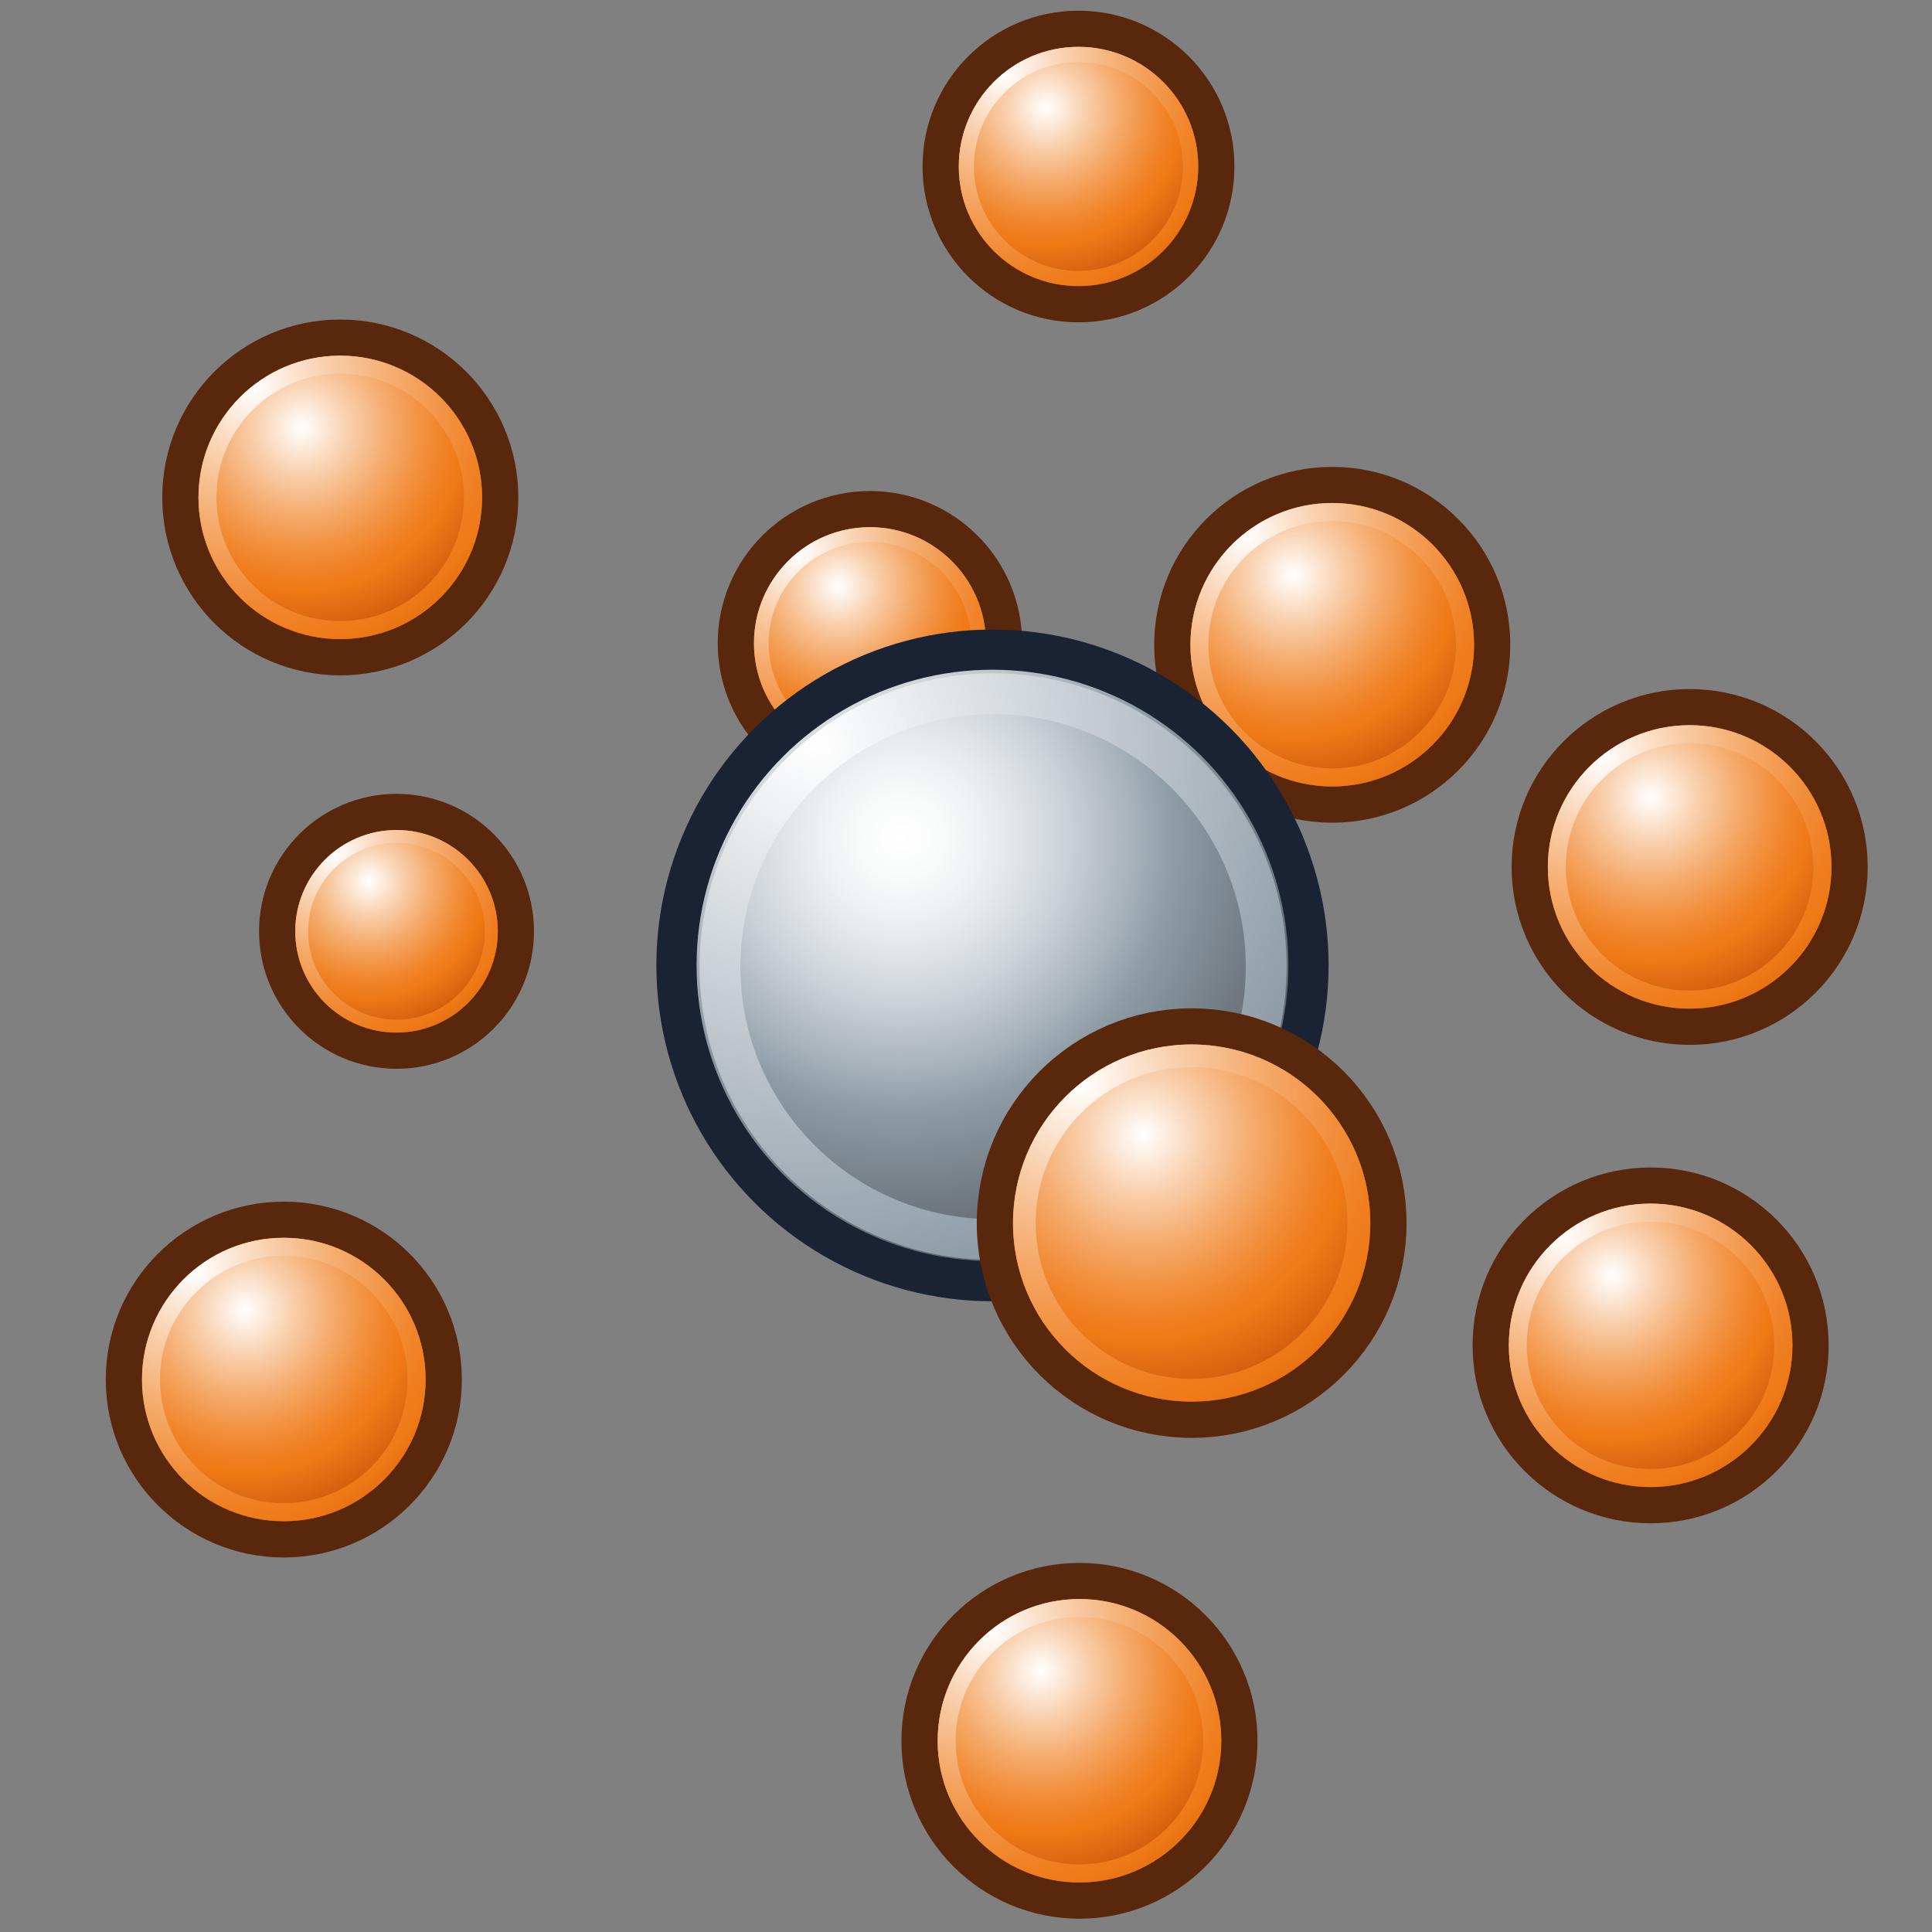 <?xml version="1.0" encoding="UTF-8" standalone="no"?>
<!-- Created with Inkscape (http://www.inkscape.org/) -->

<svg
   xmlns:i="http://ns.adobe.com/AdobeIllustrator/10.0/"
   xmlns:a="http://ns.adobe.com/AdobeSVGViewerExtensions/3.0/"
   xmlns:dc="http://purl.org/dc/elements/1.1/"
   xmlns:cc="http://creativecommons.org/ns#"
   xmlns:rdf="http://www.w3.org/1999/02/22-rdf-syntax-ns#"
   xmlns:svg="http://www.w3.org/2000/svg"
   xmlns="http://www.w3.org/2000/svg"
   xmlns:xlink="http://www.w3.org/1999/xlink"
   xmlns:sodipodi="http://sodipodi.sourceforge.net/DTD/sodipodi-0.dtd"
   xmlns:inkscape="http://www.inkscape.org/namespaces/inkscape"
   width="48px"
   height="48px"
   id="svg20966"
   sodipodi:version="0.32"
   inkscape:version="0.48.4 r9939"
   sodipodi:docname="pointgenerate.svg"
   version="1.1">
  <rect width="100%" height="100%" fill="#808080" stroke="none"/>
  <defs
     id="defs20968">
    <radialGradient
       id="radialGradient21914"
       cx="114.888"
       cy="165.633"
       r="36.407"
       fx="114.888"
       fy="165.633"
       gradientUnits="userSpaceOnUse">
      <stop
         offset="0"
         style="stop-color:#efeeec;stop-opacity:0.433;"
         id="stop21916" />
      <stop
         offset="1"
         style="stop-color:#8794A0"
         id="stop21918" />
      <a:midPointStop
         offset="0"
         style="stop-color:#EFEEEC" />
      <a:midPointStop
         offset="0.5"
         style="stop-color:#EFEEEC" />
      <a:midPointStop
         offset="1"
         style="stop-color:#8794A0" />
    </radialGradient>
    <radialGradient
       gradientUnits="userSpaceOnUse"
       gradientTransform="translate(29.871,-24.189)"
       fy="220.009"
       fx="87.105"
       r="5.976"
       cy="220.009"
       cx="87.105"
       id="XMLID_370_">
      <stop
         id="stop14378"
         style="stop-color:#FFFFFF"
         offset="0" />
      <stop
         id="stop14380"
         style="stop-color:#F9D0AE"
         offset="0.219" />
      <stop
         id="stop14382"
         style="stop-color:#F5AB6D"
         offset="0.415" />
      <stop
         id="stop14384"
         style="stop-color:#F2903E"
         offset="0.579" />
      <stop
         id="stop14386"
         style="stop-color:#F07F21"
         offset="0.704" />
      <stop
         id="stop14388"
         style="stop-color:#EF7916"
         offset="0.775" />
      <stop
         id="stop14390"
         style="stop-color:#CE5B0E"
         offset="1" />
      <a:midPointStop
         style="stop-color:#FFFFFF"
         offset="0" />
      <a:midPointStop
         style="stop-color:#FFFFFF"
         offset="0.416" />
      <a:midPointStop
         style="stop-color:#EF7916"
         offset="0.775" />
      <a:midPointStop
         style="stop-color:#EF7916"
         offset="0.5" />
      <a:midPointStop
         style="stop-color:#CE5B0E"
         offset="1" />
    </radialGradient>
    <radialGradient
       id="XMLID_369_"
       cx="56.94"
       cy="220.716"
       r="3.676"
       fx="56.94"
       fy="220.716"
       gradientTransform="matrix(-1,0,0,1,174.769,-24.189)"
       gradientUnits="userSpaceOnUse">
      <stop
         offset="0"
         style="stop-color:#FFFFFF"
         id="stop14359" />
      <stop
         offset="0.219"
         style="stop-color:#F9D0AE"
         id="stop14361" />
      <stop
         offset="0.415"
         style="stop-color:#F5AB6D"
         id="stop14363" />
      <stop
         offset="0.579"
         style="stop-color:#F2903E"
         id="stop14365" />
      <stop
         offset="0.704"
         style="stop-color:#F07F21"
         id="stop14367" />
      <stop
         offset="0.775"
         style="stop-color:#EF7916"
         id="stop14369" />
      <stop
         offset="1"
         style="stop-color:#CE5B0E"
         id="stop14371" />
      <a:midPointStop
         offset="0"
         style="stop-color:#FFFFFF" />
      <a:midPointStop
         offset="0.416"
         style="stop-color:#FFFFFF" />
      <a:midPointStop
         offset="0.775"
         style="stop-color:#EF7916" />
      <a:midPointStop
         offset="0.5"
         style="stop-color:#EF7916" />
      <a:midPointStop
         offset="1"
         style="stop-color:#CE5B0E" />
    </radialGradient>
    <radialGradient
       gradientUnits="userSpaceOnUse"
       gradientTransform="translate(29.871,-24.189)"
       fy="211.694"
       fx="108.365"
       r="5.976"
       cy="211.694"
       cx="108.365"
       id="XMLID_368_">
      <stop
         id="stop14338"
         style="stop-color:#FFFFFF"
         offset="0" />
      <stop
         id="stop14340"
         style="stop-color:#F9D0AE"
         offset="0.219" />
      <stop
         id="stop14342"
         style="stop-color:#F5AB6D"
         offset="0.415" />
      <stop
         id="stop14344"
         style="stop-color:#F2903E"
         offset="0.579" />
      <stop
         id="stop14346"
         style="stop-color:#F07F21"
         offset="0.704" />
      <stop
         id="stop14348"
         style="stop-color:#EF7916"
         offset="0.775" />
      <stop
         id="stop14350"
         style="stop-color:#CE5B0E"
         offset="1" />
      <a:midPointStop
         style="stop-color:#FFFFFF"
         offset="0" />
      <a:midPointStop
         style="stop-color:#FFFFFF"
         offset="0.416" />
      <a:midPointStop
         style="stop-color:#EF7916"
         offset="0.775" />
      <a:midPointStop
         style="stop-color:#EF7916"
         offset="0.5" />
      <a:midPointStop
         style="stop-color:#CE5B0E"
         offset="1" />
    </radialGradient>
    <radialGradient
       id="XMLID_367_"
       cx="35.68"
       cy="212.401"
       r="3.676"
       fx="35.68"
       fy="212.401"
       gradientTransform="matrix(-1,0,0,1,174.769,-24.189)"
       gradientUnits="userSpaceOnUse">
      <stop
         offset="0"
         style="stop-color:#FFFFFF"
         id="stop14319" />
      <stop
         offset="0.219"
         style="stop-color:#F9D0AE"
         id="stop14321" />
      <stop
         offset="0.415"
         style="stop-color:#F5AB6D"
         id="stop14323" />
      <stop
         offset="0.579"
         style="stop-color:#F2903E"
         id="stop14325" />
      <stop
         offset="0.704"
         style="stop-color:#F07F21"
         id="stop14327" />
      <stop
         offset="0.775"
         style="stop-color:#EF7916"
         id="stop14329" />
      <stop
         offset="1"
         style="stop-color:#CE5B0E"
         id="stop14331" />
      <a:midPointStop
         offset="0"
         style="stop-color:#FFFFFF" />
      <a:midPointStop
         offset="0.416"
         style="stop-color:#FFFFFF" />
      <a:midPointStop
         offset="0.775"
         style="stop-color:#EF7916" />
      <a:midPointStop
         offset="0.5"
         style="stop-color:#EF7916" />
      <a:midPointStop
         offset="1"
         style="stop-color:#CE5B0E" />
    </radialGradient>
    <radialGradient
       gradientUnits="userSpaceOnUse"
       gradientTransform="translate(29.871,-24.189)"
       fy="206.884"
       fx="76.195"
       r="5.977"
       cy="206.884"
       cx="76.195"
       id="XMLID_366_">
      <stop
         id="stop14298"
         style="stop-color:#FFFFFF"
         offset="0" />
      <stop
         id="stop14300"
         style="stop-color:#F9D0AE"
         offset="0.219" />
      <stop
         id="stop14302"
         style="stop-color:#F5AB6D"
         offset="0.415" />
      <stop
         id="stop14304"
         style="stop-color:#F2903E"
         offset="0.579" />
      <stop
         id="stop14306"
         style="stop-color:#F07F21"
         offset="0.704" />
      <stop
         id="stop14308"
         style="stop-color:#EF7916"
         offset="0.775" />
      <stop
         id="stop14310"
         style="stop-color:#CE5B0E"
         offset="1" />
      <a:midPointStop
         style="stop-color:#FFFFFF"
         offset="0" />
      <a:midPointStop
         style="stop-color:#FFFFFF"
         offset="0.416" />
      <a:midPointStop
         style="stop-color:#EF7916"
         offset="0.775" />
      <a:midPointStop
         style="stop-color:#EF7916"
         offset="0.5" />
      <a:midPointStop
         style="stop-color:#CE5B0E"
         offset="1" />
    </radialGradient>
    <radialGradient
       id="XMLID_365_"
       cx="67.85"
       cy="207.592"
       r="3.676"
       fx="67.85"
       fy="207.592"
       gradientTransform="matrix(-1,0,0,1,174.769,-24.189)"
       gradientUnits="userSpaceOnUse">
      <stop
         offset="0"
         style="stop-color:#FFFFFF"
         id="stop14279" />
      <stop
         offset="0.219"
         style="stop-color:#F9D0AE"
         id="stop14281" />
      <stop
         offset="0.415"
         style="stop-color:#F5AB6D"
         id="stop14283" />
      <stop
         offset="0.579"
         style="stop-color:#F2903E"
         id="stop14285" />
      <stop
         offset="0.704"
         style="stop-color:#F07F21"
         id="stop14287" />
      <stop
         offset="0.775"
         style="stop-color:#EF7916"
         id="stop14289" />
      <stop
         offset="1"
         style="stop-color:#CE5B0E"
         id="stop14291" />
      <a:midPointStop
         offset="0"
         style="stop-color:#FFFFFF" />
      <a:midPointStop
         offset="0.416"
         style="stop-color:#FFFFFF" />
      <a:midPointStop
         offset="0.775"
         style="stop-color:#EF7916" />
      <a:midPointStop
         offset="0.5"
         style="stop-color:#EF7916" />
      <a:midPointStop
         offset="1"
         style="stop-color:#CE5B0E" />
    </radialGradient>
    <radialGradient
       gradientUnits="userSpaceOnUse"
       gradientTransform="translate(29.871,-24.189)"
       fy="196.491"
       fx="86.291"
       r="5.977"
       cy="196.491"
       cx="86.291"
       id="XMLID_364_">
      <stop
         id="stop14258"
         style="stop-color:#FFFFFF"
         offset="0" />
      <stop
         id="stop14260"
         style="stop-color:#F9D0AE"
         offset="0.219" />
      <stop
         id="stop14262"
         style="stop-color:#F5AB6D"
         offset="0.415" />
      <stop
         id="stop14264"
         style="stop-color:#F2903E"
         offset="0.579" />
      <stop
         id="stop14266"
         style="stop-color:#F07F21"
         offset="0.704" />
      <stop
         id="stop14268"
         style="stop-color:#EF7916"
         offset="0.775" />
      <stop
         id="stop14270"
         style="stop-color:#CE5B0E"
         offset="1" />
      <a:midPointStop
         style="stop-color:#FFFFFF"
         offset="0" />
      <a:midPointStop
         style="stop-color:#FFFFFF"
         offset="0.416" />
      <a:midPointStop
         style="stop-color:#EF7916"
         offset="0.775" />
      <a:midPointStop
         style="stop-color:#EF7916"
         offset="0.5" />
      <a:midPointStop
         style="stop-color:#CE5B0E"
         offset="1" />
    </radialGradient>
    <radialGradient
       id="XMLID_363_"
       cx="57.752"
       cy="197.199"
       r="3.676"
       fx="57.752"
       fy="197.199"
       gradientTransform="matrix(-1,0,0,1,174.769,-24.189)"
       gradientUnits="userSpaceOnUse">
      <stop
         offset="0"
         style="stop-color:#FFFFFF"
         id="stop14239" />
      <stop
         offset="0.219"
         style="stop-color:#F9D0AE"
         id="stop14241" />
      <stop
         offset="0.415"
         style="stop-color:#F5AB6D"
         id="stop14243" />
      <stop
         offset="0.579"
         style="stop-color:#F2903E"
         id="stop14245" />
      <stop
         offset="0.704"
         style="stop-color:#F07F21"
         id="stop14247" />
      <stop
         offset="0.775"
         style="stop-color:#EF7916"
         id="stop14249" />
      <stop
         offset="1"
         style="stop-color:#CE5B0E"
         id="stop14251" />
      <a:midPointStop
         offset="0"
         style="stop-color:#FFFFFF" />
      <a:midPointStop
         offset="0.416"
         style="stop-color:#FFFFFF" />
      <a:midPointStop
         offset="0.775"
         style="stop-color:#EF7916" />
      <a:midPointStop
         offset="0.5"
         style="stop-color:#EF7916" />
      <a:midPointStop
         offset="1"
         style="stop-color:#CE5B0E" />
    </radialGradient>
    <radialGradient
       gradientUnits="userSpaceOnUse"
       gradientTransform="translate(29.871,-24.189)"
       fy="189.72"
       fx="110.441"
       r="5.976"
       cy="189.72"
       cx="110.441"
       id="XMLID_362_">
      <stop
         id="stop14218"
         style="stop-color:#FFFFFF"
         offset="0" />
      <stop
         id="stop14220"
         style="stop-color:#F9D0AE"
         offset="0.219" />
      <stop
         id="stop14222"
         style="stop-color:#F5AB6D"
         offset="0.415" />
      <stop
         id="stop14224"
         style="stop-color:#F2903E"
         offset="0.579" />
      <stop
         id="stop14226"
         style="stop-color:#F07F21"
         offset="0.704" />
      <stop
         id="stop14228"
         style="stop-color:#EF7916"
         offset="0.775" />
      <stop
         id="stop14230"
         style="stop-color:#CE5B0E"
         offset="1" />
      <a:midPointStop
         style="stop-color:#FFFFFF"
         offset="0" />
      <a:midPointStop
         style="stop-color:#FFFFFF"
         offset="0.416" />
      <a:midPointStop
         style="stop-color:#EF7916"
         offset="0.775" />
      <a:midPointStop
         style="stop-color:#EF7916"
         offset="0.5" />
      <a:midPointStop
         style="stop-color:#CE5B0E"
         offset="1" />
    </radialGradient>
    <radialGradient
       id="XMLID_361_"
       cx="33.604"
       cy="190.427"
       r="3.676"
       fx="33.604"
       fy="190.427"
       gradientTransform="matrix(-1,0,0,1,174.769,-24.189)"
       gradientUnits="userSpaceOnUse">
      <stop
         offset="0"
         style="stop-color:#FFFFFF"
         id="stop14199" />
      <stop
         offset="0.219"
         style="stop-color:#F9D0AE"
         id="stop14201" />
      <stop
         offset="0.415"
         style="stop-color:#F5AB6D"
         id="stop14203" />
      <stop
         offset="0.579"
         style="stop-color:#F2903E"
         id="stop14205" />
      <stop
         offset="0.704"
         style="stop-color:#F07F21"
         id="stop14207" />
      <stop
         offset="0.775"
         style="stop-color:#EF7916"
         id="stop14209" />
      <stop
         offset="1"
         style="stop-color:#CE5B0E"
         id="stop14211" />
      <a:midPointStop
         offset="0"
         style="stop-color:#FFFFFF" />
      <a:midPointStop
         offset="0.416"
         style="stop-color:#FFFFFF" />
      <a:midPointStop
         offset="0.775"
         style="stop-color:#EF7916" />
      <a:midPointStop
         offset="0.5"
         style="stop-color:#EF7916" />
      <a:midPointStop
         offset="1"
         style="stop-color:#CE5B0E" />
    </radialGradient>
    <radialGradient
       gradientUnits="userSpaceOnUse"
       gradientTransform="translate(29.871,-24.189)"
       fy="181.284"
       fx="95.831"
       r="5.976"
       cy="181.284"
       cx="95.831"
       id="XMLID_360_">
      <stop
         id="stop14178"
         style="stop-color:#FFFFFF"
         offset="0" />
      <stop
         id="stop14180"
         style="stop-color:#F9D0AE"
         offset="0.219" />
      <stop
         id="stop14182"
         style="stop-color:#F5AB6D"
         offset="0.415" />
      <stop
         id="stop14184"
         style="stop-color:#F2903E"
         offset="0.579" />
      <stop
         id="stop14186"
         style="stop-color:#F07F21"
         offset="0.704" />
      <stop
         id="stop14188"
         style="stop-color:#EF7916"
         offset="0.775" />
      <stop
         id="stop14190"
         style="stop-color:#CE5B0E"
         offset="1" />
      <a:midPointStop
         style="stop-color:#FFFFFF"
         offset="0" />
      <a:midPointStop
         style="stop-color:#FFFFFF"
         offset="0.416" />
      <a:midPointStop
         style="stop-color:#EF7916"
         offset="0.775" />
      <a:midPointStop
         style="stop-color:#EF7916"
         offset="0.5" />
      <a:midPointStop
         style="stop-color:#CE5B0E"
         offset="1" />
    </radialGradient>
    <radialGradient
       id="XMLID_359_"
       cx="48.213"
       cy="181.991"
       r="3.676"
       fx="48.213"
       fy="181.991"
       gradientTransform="matrix(-1,0,0,1,174.769,-24.189)"
       gradientUnits="userSpaceOnUse">
      <stop
         offset="0"
         style="stop-color:#FFFFFF"
         id="stop14159" />
      <stop
         offset="0.219"
         style="stop-color:#F9D0AE"
         id="stop14161" />
      <stop
         offset="0.415"
         style="stop-color:#F5AB6D"
         id="stop14163" />
      <stop
         offset="0.579"
         style="stop-color:#F2903E"
         id="stop14165" />
      <stop
         offset="0.704"
         style="stop-color:#F07F21"
         id="stop14167" />
      <stop
         offset="0.775"
         style="stop-color:#EF7916"
         id="stop14169" />
      <stop
         offset="1"
         style="stop-color:#CE5B0E"
         id="stop14171" />
      <a:midPointStop
         offset="0"
         style="stop-color:#FFFFFF" />
      <a:midPointStop
         offset="0.416"
         style="stop-color:#FFFFFF" />
      <a:midPointStop
         offset="0.775"
         style="stop-color:#EF7916" />
      <a:midPointStop
         offset="0.5"
         style="stop-color:#EF7916" />
      <a:midPointStop
         offset="1"
         style="stop-color:#CE5B0E" />
    </radialGradient>
    <radialGradient
       gradientUnits="userSpaceOnUse"
       gradientTransform="translate(29.871,-24.189)"
       fy="185.927"
       fx="74.396"
       r="5.977"
       cy="185.927"
       cx="74.396"
       id="XMLID_358_">
      <stop
         id="stop14138"
         style="stop-color:#FFFFFF"
         offset="0" />
      <stop
         id="stop14140"
         style="stop-color:#F9D0AE"
         offset="0.219" />
      <stop
         id="stop14142"
         style="stop-color:#F5AB6D"
         offset="0.415" />
      <stop
         id="stop14144"
         style="stop-color:#F2903E"
         offset="0.579" />
      <stop
         id="stop14146"
         style="stop-color:#F07F21"
         offset="0.704" />
      <stop
         id="stop14148"
         style="stop-color:#EF7916"
         offset="0.775" />
      <stop
         id="stop14150"
         style="stop-color:#CE5B0E"
         offset="1" />
      <a:midPointStop
         style="stop-color:#FFFFFF"
         offset="0" />
      <a:midPointStop
         style="stop-color:#FFFFFF"
         offset="0.416" />
      <a:midPointStop
         style="stop-color:#EF7916"
         offset="0.775" />
      <a:midPointStop
         style="stop-color:#EF7916"
         offset="0.5" />
      <a:midPointStop
         style="stop-color:#CE5B0E"
         offset="1" />
    </radialGradient>
    <radialGradient
       id="XMLID_357_"
       cx="69.649"
       cy="186.635"
       r="3.676"
       fx="69.649"
       fy="186.635"
       gradientTransform="matrix(-1,0,0,1,174.769,-24.189)"
       gradientUnits="userSpaceOnUse">
      <stop
         offset="0"
         style="stop-color:#FFFFFF"
         id="stop14119" />
      <stop
         offset="0.219"
         style="stop-color:#F9D0AE"
         id="stop14121" />
      <stop
         offset="0.415"
         style="stop-color:#F5AB6D"
         id="stop14123" />
      <stop
         offset="0.579"
         style="stop-color:#F2903E"
         id="stop14125" />
      <stop
         offset="0.704"
         style="stop-color:#F07F21"
         id="stop14127" />
      <stop
         offset="0.775"
         style="stop-color:#EF7916"
         id="stop14129" />
      <stop
         offset="1"
         style="stop-color:#CE5B0E"
         id="stop14131" />
      <a:midPointStop
         offset="0"
         style="stop-color:#FFFFFF" />
      <a:midPointStop
         offset="0.416"
         style="stop-color:#FFFFFF" />
      <a:midPointStop
         offset="0.775"
         style="stop-color:#EF7916" />
      <a:midPointStop
         offset="0.5"
         style="stop-color:#EF7916" />
      <a:midPointStop
         offset="1"
         style="stop-color:#CE5B0E" />
    </radialGradient>
    <radialGradient
       gradientUnits="userSpaceOnUse"
       fy="171.99"
       fx="114.328"
       r="55.614"
       cy="171.99"
       cx="114.328"
       id="XMLID_353_">
      <stop
         id="stop14077"
         style="stop-color:#FFFFFF"
         offset="0.006" />
      <stop
         id="stop14079"
         style="stop-color:#EFEEEC"
         offset="1" />
      <a:midPointStop
         style="stop-color:#FFFFFF"
         offset="0.006" />
      <a:midPointStop
         style="stop-color:#FFFFFF"
         offset="0.5" />
      <a:midPointStop
         style="stop-color:#EFEEEC"
         offset="1" />
    </radialGradient>
    <radialGradient
       gradientUnits="userSpaceOnUse"
       fy="201.173"
       fx="118.36"
       r="25.109"
       cy="201.173"
       cx="118.36"
       id="XMLID_352_">
      <stop
         id="stop14068"
         style="stop-color:#BABDB6"
         offset="0" />
      <stop
         id="stop14070"
         style="stop-color:#545652"
         offset="0.826" />
      <stop
         id="stop14072"
         style="stop-color:#2D3335"
         offset="1" />
      <a:midPointStop
         style="stop-color:#BABDB6"
         offset="0" />
      <a:midPointStop
         style="stop-color:#BABDB6"
         offset="0.5" />
      <a:midPointStop
         style="stop-color:#545652"
         offset="0.826" />
      <a:midPointStop
         style="stop-color:#545652"
         offset="0.5" />
      <a:midPointStop
         style="stop-color:#2D3335"
         offset="1" />
    </radialGradient>
    <radialGradient
       gradientUnits="userSpaceOnUse"
       fy="171.986"
       fx="114.324"
       r="55.631"
       cy="171.986"
       cx="114.324"
       id="XMLID_349_">
      <stop
         id="stop14041"
         style="stop-color:#FFFFFF"
         offset="0" />
      <stop
         id="stop14043"
         style="stop-color:#EFEEEC"
         offset="1" />
      <a:midPointStop
         style="stop-color:#FFFFFF"
         offset="0" />
      <a:midPointStop
         style="stop-color:#FFFFFF"
         offset="0.5" />
      <a:midPointStop
         style="stop-color:#EFEEEC"
         offset="1" />
    </radialGradient>
    <radialGradient
       gradientUnits="userSpaceOnUse"
       fy="165.035"
       fx="105.153"
       r="24.157"
       cy="165.035"
       cx="105.153"
       id="XMLID_348_">
      <stop
         id="stop14034"
         style="stop-color:#FFFFFF"
         offset="0" />
      <stop
         id="stop14036"
         style="stop-color:#545652"
         offset="1" />
      <a:midPointStop
         style="stop-color:#FFFFFF"
         offset="0" />
      <a:midPointStop
         style="stop-color:#FFFFFF"
         offset="0.5" />
      <a:midPointStop
         style="stop-color:#545652"
         offset="1" />
    </radialGradient>
    <radialGradient
       id="XMLID_347_"
       cx="137.673"
       cy="202.162"
       r="44.368"
       fx="137.673"
       fy="202.162"
       gradientUnits="userSpaceOnUse">
      <stop
         offset="0"
         style="stop-color:#BAD1D7"
         id="stop14023" />
      <stop
         offset="0.826"
         style="stop-color:#6D7580"
         id="stop14025" />
      <stop
         offset="1"
         style="stop-color:#41454C"
         id="stop14027" />
      <a:midPointStop
         offset="0"
         style="stop-color:#BAD1D7" />
      <a:midPointStop
         offset="0.5"
         style="stop-color:#BAD1D7" />
      <a:midPointStop
         offset="0.826"
         style="stop-color:#6D7580" />
      <a:midPointStop
         offset="0.5"
         style="stop-color:#6D7580" />
      <a:midPointStop
         offset="1"
         style="stop-color:#41454C" />
    </radialGradient>
    <radialGradient
       id="XMLID_346_"
       cx="103.865"
       cy="160.998"
       r="62.509"
       fx="103.865"
       fy="160.998"
       gradientUnits="userSpaceOnUse">
      <stop
         offset="0"
         style="stop-color:#FFFFFF"
         id="stop14016" />
      <stop
         offset="1"
         style="stop-color:#8794A0"
         id="stop14018" />
      <a:midPointStop
         offset="0"
         style="stop-color:#FFFFFF" />
      <a:midPointStop
         offset="0.5"
         style="stop-color:#FFFFFF" />
      <a:midPointStop
         offset="1"
         style="stop-color:#8794A0" />
    </radialGradient>
    <radialGradient
       id="XMLID_345_"
       cx="110.686"
       cy="201.857"
       r="48.528"
       fx="110.686"
       fy="201.857"
       gradientUnits="userSpaceOnUse">
      <stop
         offset="0"
         style="stop-color:#BAD1D7"
         id="stop14009" />
      <stop
         offset="1"
         style="stop-color:#8794A0"
         id="stop14011" />
      <a:midPointStop
         offset="0"
         style="stop-color:#BAD1D7" />
      <a:midPointStop
         offset="0.5"
         style="stop-color:#BAD1D7" />
      <a:midPointStop
         offset="1"
         style="stop-color:#8794A0" />
    </radialGradient>
    <radialGradient
       gradientUnits="userSpaceOnUse"
       gradientTransform="translate(29.871,-24.189)"
       fy="202.196"
       fx="95.96"
       r="5.977"
       cy="202.196"
       cx="95.96"
       id="XMLID_344_">
      <stop
         id="stop13990"
         style="stop-color:#FFFFFF"
         offset="0" />
      <stop
         id="stop13992"
         style="stop-color:#F9D0AE"
         offset="0.219" />
      <stop
         id="stop13994"
         style="stop-color:#F5AB6D"
         offset="0.415" />
      <stop
         id="stop13996"
         style="stop-color:#F2903E"
         offset="0.579" />
      <stop
         id="stop13998"
         style="stop-color:#F07F21"
         offset="0.704" />
      <stop
         id="stop14000"
         style="stop-color:#EF7916"
         offset="0.775" />
      <stop
         id="stop14002"
         style="stop-color:#CE5B0E"
         offset="1" />
      <a:midPointStop
         style="stop-color:#FFFFFF"
         offset="0" />
      <a:midPointStop
         style="stop-color:#FFFFFF"
         offset="0.416" />
      <a:midPointStop
         style="stop-color:#EF7916"
         offset="0.775" />
      <a:midPointStop
         style="stop-color:#EF7916"
         offset="0.5" />
      <a:midPointStop
         style="stop-color:#CE5B0E"
         offset="1" />
    </radialGradient>
    <radialGradient
       id="XMLID_343_"
       cx="48.084"
       cy="202.904"
       r="3.676"
       fx="48.084"
       fy="202.904"
       gradientTransform="matrix(-1,0,0,1,174.769,-24.189)"
       gradientUnits="userSpaceOnUse">
      <stop
         offset="0"
         style="stop-color:#FFFFFF"
         id="stop13971" />
      <stop
         offset="0.219"
         style="stop-color:#F9D0AE"
         id="stop13973" />
      <stop
         offset="0.415"
         style="stop-color:#F5AB6D"
         id="stop13975" />
      <stop
         offset="0.579"
         style="stop-color:#F2903E"
         id="stop13977" />
      <stop
         offset="0.704"
         style="stop-color:#F07F21"
         id="stop13979" />
      <stop
         offset="0.775"
         style="stop-color:#EF7916"
         id="stop13981" />
      <stop
         offset="1"
         style="stop-color:#CE5B0E"
         id="stop13983" />
      <a:midPointStop
         offset="0"
         style="stop-color:#FFFFFF" />
      <a:midPointStop
         offset="0.416"
         style="stop-color:#FFFFFF" />
      <a:midPointStop
         offset="0.775"
         style="stop-color:#EF7916" />
      <a:midPointStop
         offset="0.5"
         style="stop-color:#EF7916" />
      <a:midPointStop
         offset="1"
         style="stop-color:#CE5B0E" />
    </radialGradient>
    <radialGradient
       inkscape:collect="always"
       xlink:href="#XMLID_345_"
       id="radialGradient21668"
       gradientUnits="userSpaceOnUse"
       cx="110.686"
       cy="201.857"
       fx="110.686"
       fy="201.857"
       r="48.528" />
    <radialGradient
       inkscape:collect="always"
       xlink:href="#XMLID_346_"
       id="radialGradient21670"
       gradientUnits="userSpaceOnUse"
       cx="103.865"
       cy="160.998"
       fx="103.865"
       fy="160.998"
       r="62.509" />
    <radialGradient
       inkscape:collect="always"
       xlink:href="#XMLID_347_"
       id="radialGradient21672"
       gradientUnits="userSpaceOnUse"
       cx="137.673"
       cy="202.162"
       fx="137.673"
       fy="202.162"
       r="44.368" />
    <radialGradient
       inkscape:collect="always"
       xlink:href="#XMLID_348_"
       id="radialGradient21674"
       gradientUnits="userSpaceOnUse"
       cx="105.153"
       cy="165.035"
       fx="105.153"
       fy="165.035"
       r="24.157" />
    <radialGradient
       inkscape:collect="always"
       xlink:href="#XMLID_349_"
       id="radialGradient21676"
       gradientUnits="userSpaceOnUse"
       cx="114.324"
       cy="171.986"
       fx="114.324"
       fy="171.986"
       r="55.631" />
    <radialGradient
       inkscape:collect="always"
       xlink:href="#XMLID_352_"
       id="radialGradient21682"
       gradientUnits="userSpaceOnUse"
       cx="118.36"
       cy="201.173"
       fx="118.36"
       fy="201.173"
       r="25.109" />
    <radialGradient
       inkscape:collect="always"
       xlink:href="#XMLID_353_"
       id="radialGradient21684"
       gradientUnits="userSpaceOnUse"
       cx="114.328"
       cy="171.99"
       fx="114.328"
       fy="171.99"
       r="55.614" />
    <radialGradient
       inkscape:collect="always"
       xlink:href="#radialGradient21914"
       id="radialGradient21898"
       cx="28.52"
       cy="25.868"
       fx="28.52"
       fy="25.868"
       r="17.591"
       gradientTransform="matrix(1,2.0486e-2,-2.526506e-2,1.233,0.66,-6.972)"
       gradientUnits="userSpaceOnUse" />
    <radialGradient
       inkscape:collect="always"
       xlink:href="#XMLID_345_"
       id="radialGradient22228"
       gradientUnits="userSpaceOnUse"
       cx="110.686"
       cy="201.857"
       fx="110.686"
       fy="201.857"
       r="48.528" />
    <radialGradient
       inkscape:collect="always"
       xlink:href="#XMLID_346_"
       id="radialGradient22230"
       gradientUnits="userSpaceOnUse"
       cx="103.865"
       cy="160.998"
       fx="103.865"
       fy="160.998"
       r="62.509" />
    <radialGradient
       inkscape:collect="always"
       xlink:href="#XMLID_347_"
       id="radialGradient22232"
       gradientUnits="userSpaceOnUse"
       cx="137.673"
       cy="202.162"
       fx="137.673"
       fy="202.162"
       r="44.368" />
    <radialGradient
       inkscape:collect="always"
       xlink:href="#XMLID_348_"
       id="radialGradient22234"
       gradientUnits="userSpaceOnUse"
       cx="105.153"
       cy="165.035"
       fx="105.153"
       fy="165.035"
       r="24.157" />
    <radialGradient
       inkscape:collect="always"
       xlink:href="#XMLID_349_"
       id="radialGradient22236"
       gradientUnits="userSpaceOnUse"
       cx="114.324"
       cy="171.986"
       fx="114.324"
       fy="171.986"
       r="55.631" />
    <radialGradient
       inkscape:collect="always"
       xlink:href="#XMLID_352_"
       id="radialGradient22238"
       gradientUnits="userSpaceOnUse"
       cx="118.36"
       cy="201.173"
       fx="118.36"
       fy="201.173"
       r="25.109" />
    <radialGradient
       inkscape:collect="always"
       xlink:href="#XMLID_353_"
       id="radialGradient22240"
       gradientUnits="userSpaceOnUse"
       cx="114.328"
       cy="171.99"
       fx="114.328"
       fy="171.99"
       r="55.614" />
    <radialGradient
       inkscape:collect="always"
       xlink:href="#XMLID_530_"
       id="radialGradient3651"
       gradientUnits="userSpaceOnUse"
       gradientTransform="matrix(-1,0,0,1,55.359,0)"
       cx="33.161"
       cy="46.365"
       fx="33.161"
       fy="46.365"
       r="28.435" />
    <radialGradient
       id="XMLID_530_"
       cx="33.161"
       cy="46.365"
       r="28.435"
       fx="33.161"
       fy="46.365"
       gradientTransform="matrix(-1,0,0,1,55.359,0)"
       gradientUnits="userSpaceOnUse">
      <stop
         offset="0"
         style="stop-color:#FFFFFF"
         id="stop7730" />
      <stop
         offset="0.09"
         style="stop-color:#F9FAFA"
         id="stop7732" />
      <stop
         offset="0.211"
         style="stop-color:#E8EBED"
         id="stop7734" />
      <stop
         offset="0.35"
         style="stop-color:#CCD2D7"
         id="stop7736" />
      <stop
         offset="0.5"
         style="stop-color:#A5B0B8"
         id="stop7738" />
      <stop
         offset="0.579"
         style="stop-color:#8E9CA6"
         id="stop7740" />
      <stop
         offset="1"
         style="stop-color:#505359"
         id="stop7742" />
      <a:midPointStop
         offset="0"
         style="stop-color:#FFFFFF" />
      <a:midPointStop
         offset="0.645"
         style="stop-color:#FFFFFF" />
      <a:midPointStop
         offset="0.579"
         style="stop-color:#8E9CA6" />
      <a:midPointStop
         offset="0.5"
         style="stop-color:#8E9CA6" />
      <a:midPointStop
         offset="1"
         style="stop-color:#505359" />
    </radialGradient>
    <radialGradient
       inkscape:collect="always"
       xlink:href="#XMLID_531_"
       id="radialGradient3653"
       gradientUnits="userSpaceOnUse"
       gradientTransform="matrix(-0.288,0,0,0.288,48.641,12.808)"
       cx="38.921"
       cy="39.927"
       fx="38.921"
       fy="39.927"
       r="34.589" />
    <radialGradient
       id="XMLID_531_"
       cx="38.921"
       cy="39.927"
       r="34.589"
       fx="38.921"
       fy="39.927"
       gradientTransform="matrix(-1,0,0,1,55.359,0)"
       gradientUnits="userSpaceOnUse">
      <stop
         offset="0"
         style="stop-color:#FFFFFF"
         id="stop7749" />
      <stop
         offset="1"
         style="stop-color:#8D9BA6"
         id="stop7751" />
      <a:midPointStop
         offset="0"
         style="stop-color:#FFFFFF" />
      <a:midPointStop
         offset="0.5"
         style="stop-color:#FFFFFF" />
      <a:midPointStop
         offset="1"
         style="stop-color:#8D9BA6" />
    </radialGradient>
    <radialGradient
       inkscape:collect="always"
       xlink:href="#linearGradient18241"
       id="radialGradient3551"
       gradientUnits="userSpaceOnUse"
       gradientTransform="matrix(1,0,0,0.263,0,29.898)"
       cx="24.205"
       cy="40.568"
       fx="24.205"
       fy="40.568"
       r="18.837" />
    <linearGradient
       inkscape:collect="always"
       id="linearGradient18241">
      <stop
         style="stop-color:#000000;stop-opacity:1;"
         offset="0"
         id="stop18243" />
      <stop
         style="stop-color:#000000;stop-opacity:0;"
         offset="1"
         id="stop18245" />
    </linearGradient>
    <radialGradient
       inkscape:collect="always"
       xlink:href="#XMLID_357_"
       id="radialGradient18399"
       gradientUnits="userSpaceOnUse"
       gradientTransform="matrix(-1,0,0,1,174.769,-24.189)"
       cx="69.649"
       cy="186.635"
       fx="69.649"
       fy="186.635"
       r="3.676" />
    <radialGradient
       inkscape:collect="always"
       xlink:href="#XMLID_358_"
       id="radialGradient18401"
       gradientUnits="userSpaceOnUse"
       gradientTransform="translate(29.871,-24.189)"
       cx="74.396"
       cy="185.927"
       fx="74.396"
       fy="185.927"
       r="5.977" />
    <radialGradient
       inkscape:collect="always"
       xlink:href="#XMLID_357_"
       id="radialGradient18429"
       gradientUnits="userSpaceOnUse"
       gradientTransform="matrix(-1,0,0,1,174.769,-24.189)"
       cx="69.649"
       cy="186.635"
       fx="69.649"
       fy="186.635"
       r="3.676" />
    <radialGradient
       inkscape:collect="always"
       xlink:href="#XMLID_358_"
       id="radialGradient18431"
       gradientUnits="userSpaceOnUse"
       gradientTransform="translate(29.871,-24.189)"
       cx="74.396"
       cy="185.927"
       fx="74.396"
       fy="185.927"
       r="5.977" />
    <radialGradient
       inkscape:collect="always"
       xlink:href="#XMLID_357_"
       id="radialGradient18433"
       gradientUnits="userSpaceOnUse"
       gradientTransform="matrix(-1,0,0,1,174.769,-24.189)"
       cx="69.649"
       cy="186.635"
       fx="69.649"
       fy="186.635"
       r="3.676" />
    <radialGradient
       inkscape:collect="always"
       xlink:href="#XMLID_358_"
       id="radialGradient18435"
       gradientUnits="userSpaceOnUse"
       gradientTransform="translate(29.871,-24.189)"
       cx="74.396"
       cy="185.927"
       fx="74.396"
       fy="185.927"
       r="5.977" />
    <radialGradient
       inkscape:collect="always"
       xlink:href="#XMLID_357_"
       id="radialGradient3512"
       gradientUnits="userSpaceOnUse"
       gradientTransform="matrix(-1,0,0,1,174.769,-24.189)"
       cx="69.649"
       cy="186.635"
       fx="69.649"
       fy="186.635"
       r="3.676" />
    <radialGradient
       inkscape:collect="always"
       xlink:href="#XMLID_358_"
       id="radialGradient3514"
       gradientUnits="userSpaceOnUse"
       gradientTransform="translate(29.871,-24.189)"
       cx="74.396"
       cy="185.927"
       fx="74.396"
       fy="185.927"
       r="5.977" />
    <radialGradient
       inkscape:collect="always"
       xlink:href="#XMLID_357_"
       id="radialGradient3542"
       gradientUnits="userSpaceOnUse"
       gradientTransform="matrix(-1,0,0,1,174.769,-24.189)"
       cx="69.649"
       cy="186.635"
       fx="69.649"
       fy="186.635"
       r="3.676" />
    <radialGradient
       inkscape:collect="always"
       xlink:href="#XMLID_358_"
       id="radialGradient3544"
       gradientUnits="userSpaceOnUse"
       gradientTransform="translate(29.871,-24.189)"
       cx="74.396"
       cy="185.927"
       fx="74.396"
       fy="185.927"
       r="5.977" />
    <radialGradient
       inkscape:collect="always"
       xlink:href="#XMLID_357_"
       id="radialGradient3572"
       gradientUnits="userSpaceOnUse"
       gradientTransform="matrix(-1,0,0,1,174.769,-24.189)"
       cx="69.649"
       cy="186.635"
       fx="69.649"
       fy="186.635"
       r="3.676" />
    <radialGradient
       inkscape:collect="always"
       xlink:href="#XMLID_358_"
       id="radialGradient3574"
       gradientUnits="userSpaceOnUse"
       gradientTransform="translate(29.871,-24.189)"
       cx="74.396"
       cy="185.927"
       fx="74.396"
       fy="185.927"
       r="5.977" />
    <radialGradient
       inkscape:collect="always"
       xlink:href="#XMLID_357_"
       id="radialGradient3602"
       gradientUnits="userSpaceOnUse"
       gradientTransform="matrix(-1,0,0,1,174.769,-24.189)"
       cx="69.649"
       cy="186.635"
       fx="69.649"
       fy="186.635"
       r="3.676" />
    <radialGradient
       inkscape:collect="always"
       xlink:href="#XMLID_358_"
       id="radialGradient3604"
       gradientUnits="userSpaceOnUse"
       gradientTransform="translate(29.871,-24.189)"
       cx="74.396"
       cy="185.927"
       fx="74.396"
       fy="185.927"
       r="5.977" />
    <radialGradient
       inkscape:collect="always"
       xlink:href="#XMLID_357_"
       id="radialGradient3632"
       gradientUnits="userSpaceOnUse"
       gradientTransform="matrix(-1,0,0,1,174.769,-24.189)"
       cx="69.649"
       cy="186.635"
       fx="69.649"
       fy="186.635"
       r="3.676" />
    <radialGradient
       inkscape:collect="always"
       xlink:href="#XMLID_358_"
       id="radialGradient3634"
       gradientUnits="userSpaceOnUse"
       gradientTransform="translate(29.871,-24.189)"
       cx="74.396"
       cy="185.927"
       fx="74.396"
       fy="185.927"
       r="5.977" />
    <radialGradient
       inkscape:collect="always"
       xlink:href="#XMLID_357_"
       id="radialGradient3662"
       gradientUnits="userSpaceOnUse"
       gradientTransform="matrix(-1,0,0,1,174.769,-24.189)"
       cx="69.649"
       cy="186.635"
       fx="69.649"
       fy="186.635"
       r="3.676" />
    <radialGradient
       inkscape:collect="always"
       xlink:href="#XMLID_358_"
       id="radialGradient3664"
       gradientUnits="userSpaceOnUse"
       gradientTransform="translate(29.871,-24.189)"
       cx="74.396"
       cy="185.927"
       fx="74.396"
       fy="185.927"
       r="5.977" />
    <radialGradient
       inkscape:collect="always"
       xlink:href="#XMLID_357_"
       id="radialGradient3692"
       gradientUnits="userSpaceOnUse"
       gradientTransform="matrix(-1,0,0,1,174.769,-24.189)"
       cx="69.649"
       cy="186.635"
       fx="69.649"
       fy="186.635"
       r="3.676" />
    <radialGradient
       inkscape:collect="always"
       xlink:href="#XMLID_358_"
       id="radialGradient3694"
       gradientUnits="userSpaceOnUse"
       gradientTransform="translate(29.871,-24.189)"
       cx="74.396"
       cy="185.927"
       fx="74.396"
       fy="185.927"
       r="5.977" />
  </defs>
  <sodipodi:namedview
     id="base"
     pagecolor="#ffffff"
     bordercolor="#666666"
     borderopacity="1.0"
     inkscape:pageopacity="0.0"
     inkscape:pageshadow="2"
     inkscape:zoom="10.5"
     inkscape:cx="-6.2857142"
     inkscape:cy="23.190476"
     inkscape:current-layer="layer1"
     showgrid="true"
     inkscape:grid-bbox="true"
     inkscape:document-units="px"
     inkscape:window-width="2560"
     inkscape:window-height="1496"
     inkscape:window-x="-8"
     inkscape:window-y="-8"
     inkscape:window-maximized="1" />
  <g
     id="layer1"
     inkscape:label="Layer 1"
     inkscape:groupmode="layer">
    <g
       id="g18373"
       transform="matrix(1.367,0,0,1.366,52.987,-28.127)">
      <circle
         transform="matrix(1.046,0,0,1.046,-125.206,-138.868)"
         style="fill:none;stroke:#59270b;stroke-width:1.259"
         sodipodi:ry="2.464"
         sodipodi:rx="2.464"
         sodipodi:cy="163.658"
         sodipodi:cx="105.791"
         id="circle18375"
         r="2.464"
         cy="163.658"
         cx="105.791"
         i:knockout="Off"
         d="m 108.255,163.658 c 0,1.361 -1.103,2.464 -2.464,2.464 -1.361,0 -2.464,-1.103 -2.464,-2.464 0,-1.361 1.103,-2.464 2.464,-2.464 1.361,0 2.464,1.103 2.464,2.464 z" />
      <circle
         transform="matrix(1.046,0,0,1.046,-125.206,-138.868)"
         sodipodi:ry="2.464"
         sodipodi:rx="2.464"
         sodipodi:cy="163.658"
         sodipodi:cx="105.791"
         style="fill:url(#radialGradient18399)"
         id="circle18377"
         r="2.464"
         cy="163.658"
         cx="105.791"
         i:knockout="Off"
         d="m 108.255,163.658 c 0,1.361 -1.103,2.464 -2.464,2.464 -1.361,0 -2.464,-1.103 -2.464,-2.464 0,-1.361 1.103,-2.464 2.464,-2.464 1.361,0 2.464,1.103 2.464,2.464 z" />
      <g
         transform="matrix(1.046,0,0,1.046,-125.206,-138.868)"
         id="g18379"
         i:knockout="Off">
        <radialGradient
           gradientUnits="userSpaceOnUse"
           gradientTransform="translate(29.871,-24.189)"
           fy="185.927"
           fx="74.396"
           r="5.977"
           cy="185.927"
           cx="74.396"
           id="radialGradient18381">
          <stop
             id="stop18383"
             style="stop-color:#FFFFFF"
             offset="0" />
          <stop
             id="stop18385"
             style="stop-color:#F9D0AE"
             offset="0.219" />
          <stop
             id="stop18387"
             style="stop-color:#F5AB6D"
             offset="0.415" />
          <stop
             id="stop18389"
             style="stop-color:#F2903E"
             offset="0.579" />
          <stop
             id="stop18391"
             style="stop-color:#F07F21"
             offset="0.704" />
          <stop
             id="stop18393"
             style="stop-color:#EF7916"
             offset="0.775" />
          <stop
             id="stop18395"
             style="stop-color:#CE5B0E"
             offset="1" />
          <a:midPointStop
             style="stop-color:#FFFFFF"
             offset="0" />
          <a:midPointStop
             style="stop-color:#FFFFFF"
             offset="0.416" />
          <a:midPointStop
             style="stop-color:#EF7916"
             offset="0.775" />
          <a:midPointStop
             style="stop-color:#EF7916"
             offset="0.5" />
          <a:midPointStop
             style="stop-color:#CE5B0E"
             offset="1" />
        </radialGradient>
        <path
           inkscape:connector-curvature="0"
           style="fill:url(#radialGradient18401)"
           id="path18397"
           d="m 103.327,163.658 c 0,1.359 1.104,2.463 2.463,2.463 1.359,0 2.465,-1.104 2.465,-2.463 0,-1.36 -1.105,-2.466 -2.465,-2.466 -1.36,0 -2.463,1.106 -2.463,2.466 z m 0.312,0 c 0,-1.188 0.964,-2.152 2.15,-2.152 1.188,0 2.152,0.965 2.152,2.152 0,1.186 -0.965,2.15 -2.152,2.15 -1.186,0.001 -2.15,-0.964 -2.15,-2.15 z"
           i:knockout="Off" />
      </g>
    </g>
    <g
       transform="matrix(1.118,0,0,1.118,37.879,-20.151)"
       id="g3546">
      <circle
         d="m 108.255,163.658 c 0,1.361 -1.103,2.464 -2.464,2.464 -1.361,0 -2.464,-1.103 -2.464,-2.464 0,-1.361 1.103,-2.464 2.464,-2.464 1.361,0 2.464,1.103 2.464,2.464 z"
         transform="matrix(1.046,0,0,1.046,-125.206,-138.868)"
         style="fill:none;stroke:#59270b;stroke-width:1.539"
         sodipodi:ry="2.464"
         sodipodi:rx="2.464"
         sodipodi:cy="163.658"
         sodipodi:cx="105.791"
         id="circle3548"
         r="2.464"
         cy="163.658"
         cx="105.791"
         i:knockout="Off" />
      <circle
         d="m 108.255,163.658 c 0,1.361 -1.103,2.464 -2.464,2.464 -1.361,0 -2.464,-1.103 -2.464,-2.464 0,-1.361 1.103,-2.464 2.464,-2.464 1.361,0 2.464,1.103 2.464,2.464 z"
         transform="matrix(1.046,0,0,1.046,-125.206,-138.868)"
         sodipodi:ry="2.464"
         sodipodi:rx="2.464"
         sodipodi:cy="163.658"
         sodipodi:cx="105.791"
         style="fill:url(#radialGradient3572)"
         id="circle3550"
         r="2.464"
         cy="163.658"
         cx="105.791"
         i:knockout="Off" />
      <g
         transform="matrix(1.046,0,0,1.046,-125.206,-138.868)"
         id="g3552"
         i:knockout="Off">
        <radialGradient
           gradientUnits="userSpaceOnUse"
           gradientTransform="translate(29.871,-24.189)"
           fy="185.927"
           fx="74.396"
           r="5.977"
           cy="185.927"
           cx="74.396"
           id="radialGradient3554">
          <stop
             id="stop3556"
             style="stop-color:#FFFFFF"
             offset="0" />
          <stop
             id="stop3558"
             style="stop-color:#F9D0AE"
             offset="0.219" />
          <stop
             id="stop3560"
             style="stop-color:#F5AB6D"
             offset="0.415" />
          <stop
             id="stop3562"
             style="stop-color:#F2903E"
             offset="0.579" />
          <stop
             id="stop3564"
             style="stop-color:#F07F21"
             offset="0.704" />
          <stop
             id="stop3566"
             style="stop-color:#EF7916"
             offset="0.775" />
          <stop
             id="stop3568"
             style="stop-color:#CE5B0E"
             offset="1" />
          <a:midPointStop
             style="stop-color:#FFFFFF"
             offset="0" />
          <a:midPointStop
             style="stop-color:#FFFFFF"
             offset="0.416" />
          <a:midPointStop
             style="stop-color:#EF7916"
             offset="0.775" />
          <a:midPointStop
             style="stop-color:#EF7916"
             offset="0.5" />
          <a:midPointStop
             style="stop-color:#CE5B0E"
             offset="1" />
        </radialGradient>
        <path
           inkscape:connector-curvature="0"
           style="fill:url(#radialGradient3574)"
           id="path3570"
           d="m 103.327,163.658 c 0,1.359 1.104,2.463 2.463,2.463 1.359,0 2.465,-1.104 2.465,-2.463 0,-1.36 -1.105,-2.466 -2.465,-2.466 -1.36,0 -2.463,1.106 -2.463,2.466 z m 0.312,0 c 0,-1.188 0.964,-2.152 2.15,-2.152 1.188,0 2.152,0.965 2.152,2.152 0,1.186 -0.965,2.15 -2.152,2.15 -1.186,0.001 -2.15,-0.964 -2.15,-2.15 z"
           i:knockout="Off" />
      </g>
    </g>
    <g
       id="g3639"
       transform="matrix(1.367,0,0,1.366,-30.919,-14.753)">
      <circle
         sodipodi:ry="19.018"
         sodipodi:rx="19.018"
         sodipodi:cy="54.053001"
         sodipodi:cx="27.679001"
         style="fill:url(#radialGradient3651);stroke:#192333;stroke-width:2.42"
         id="circle3511"
         r="19.018"
         cy="54.053"
         cx="27.679"
         i:knockout="Off"
         transform="matrix(0.302,0,0,0.302,32.297,12.035)"
         d="m 46.697,54.053 c 0,10.503 -8.515,19.018 -19.018,19.018 -10.503,0 -19.018,-8.515 -19.018,-19.018 0,-10.503 8.515,-19.018 19.018,-19.018 10.503,0 19.018,8.515 19.018,19.018 z" />
      <path
         inkscape:connector-curvature="0"
         d="m 40.667,23.046 c -2.942,0 -5.335,2.394 -5.335,5.335 0,2.941 2.394,5.335 5.335,5.335 2.942,0 5.335,-2.393 5.335,-5.335 -2.89e-4,-2.942 -2.393,-5.335 -5.335,-5.335 z m -1.3e-5,9.928 c -2.533,0 -4.593,-2.06 -4.593,-4.593 0,-2.533 2.06,-4.593 4.593,-4.593 2.532,0 4.593,2.06 4.593,4.593 0,2.533 -2.06,4.592 -4.593,4.592 z"
         style="fill:url(#radialGradient3653)"
         id="path3624" />
    </g>
    <g
       id="g18359"
       transform="matrix(1.367,0,0,1.366,46.707,-0.897)">
      <circle
         i:knockout="Off"
         cx="105.791"
         cy="163.658"
         r="2.464"
         id="circle18271"
         sodipodi:cx="105.791"
         sodipodi:cy="163.658"
         sodipodi:rx="2.464"
         sodipodi:ry="2.464"
         style="fill:none;stroke:#59270b;stroke-width:1.259"
         transform="matrix(1.046,0,0,1.046,-125.206,-138.868)"
         d="m 108.255,163.658 c 0,1.361 -1.103,2.464 -2.464,2.464 -1.361,0 -2.464,-1.103 -2.464,-2.464 0,-1.361 1.103,-2.464 2.464,-2.464 1.361,0 2.464,1.103 2.464,2.464 z" />
      <circle
         i:knockout="Off"
         cx="105.791"
         cy="163.658"
         r="2.464"
         id="circle18273"
         style="fill:url(#radialGradient18433)"
         sodipodi:cx="105.791"
         sodipodi:cy="163.658"
         sodipodi:rx="2.464"
         sodipodi:ry="2.464"
         transform="matrix(1.046,0,0,1.046,-125.206,-138.868)"
         d="m 108.255,163.658 c 0,1.361 -1.103,2.464 -2.464,2.464 -1.361,0 -2.464,-1.103 -2.464,-2.464 0,-1.361 1.103,-2.464 2.464,-2.464 1.361,0 2.464,1.103 2.464,2.464 z" />
      <g
         i:knockout="Off"
         id="g18275"
         transform="matrix(1.046,0,0,1.046,-125.206,-138.868)">
        <radialGradient
           id="radialGradient18277"
           cx="74.396"
           cy="185.927"
           r="5.977"
           fx="74.396"
           fy="185.927"
           gradientTransform="translate(29.871,-24.189)"
           gradientUnits="userSpaceOnUse">
          <stop
             offset="0"
             style="stop-color:#FFFFFF"
             id="stop18279" />
          <stop
             offset="0.219"
             style="stop-color:#F9D0AE"
             id="stop18281" />
          <stop
             offset="0.415"
             style="stop-color:#F5AB6D"
             id="stop18283" />
          <stop
             offset="0.579"
             style="stop-color:#F2903E"
             id="stop18285" />
          <stop
             offset="0.704"
             style="stop-color:#F07F21"
             id="stop18287" />
          <stop
             offset="0.775"
             style="stop-color:#EF7916"
             id="stop18289" />
          <stop
             offset="1"
             style="stop-color:#CE5B0E"
             id="stop18291" />
          <a:midPointStop
             offset="0"
             style="stop-color:#FFFFFF" />
          <a:midPointStop
             offset="0.416"
             style="stop-color:#FFFFFF" />
          <a:midPointStop
             offset="0.775"
             style="stop-color:#EF7916" />
          <a:midPointStop
             offset="0.5"
             style="stop-color:#EF7916" />
          <a:midPointStop
             offset="1"
             style="stop-color:#CE5B0E" />
        </radialGradient>
        <path
           i:knockout="Off"
           d="m 103.327,163.658 c 0,1.359 1.104,2.463 2.463,2.463 1.359,0 2.465,-1.104 2.465,-2.463 0,-1.36 -1.105,-2.466 -2.465,-2.466 -1.36,0 -2.463,1.106 -2.463,2.466 z m 0.312,0 c 0,-1.188 0.964,-2.152 2.15,-2.152 1.188,0 2.152,0.965 2.152,2.152 0,1.186 -0.965,2.15 -2.152,2.15 -1.186,0.001 -2.15,-0.964 -2.15,-2.15 z"
           id="path18293"
           style="fill:url(#radialGradient18435)"
           inkscape:connector-curvature="0" />
      </g>
    </g>
    <g
       transform="matrix(1.367,0,0,1.366,28.342,-31.788)"
       id="g18403">
      <circle
         d="m 108.255,163.658 c 0,1.361 -1.103,2.464 -2.464,2.464 -1.361,0 -2.464,-1.103 -2.464,-2.464 0,-1.361 1.103,-2.464 2.464,-2.464 1.361,0 2.464,1.103 2.464,2.464 z"
         i:knockout="Off"
         cx="105.791"
         cy="163.658"
         r="2.464"
         id="circle18405"
         sodipodi:cx="105.791"
         sodipodi:cy="163.658"
         sodipodi:rx="2.464"
         sodipodi:ry="2.464"
         style="fill:none;stroke:#59270b;stroke-width:1.259"
         transform="matrix(1.046,0,0,1.046,-125.206,-138.868)" />
      <circle
         d="m 108.255,163.658 c 0,1.361 -1.103,2.464 -2.464,2.464 -1.361,0 -2.464,-1.103 -2.464,-2.464 0,-1.361 1.103,-2.464 2.464,-2.464 1.361,0 2.464,1.103 2.464,2.464 z"
         i:knockout="Off"
         cx="105.791"
         cy="163.658"
         r="2.464"
         id="circle18407"
         style="fill:url(#radialGradient18429)"
         sodipodi:cx="105.791"
         sodipodi:cy="163.658"
         sodipodi:rx="2.464"
         sodipodi:ry="2.464"
         transform="matrix(1.046,0,0,1.046,-125.206,-138.868)" />
      <g
         i:knockout="Off"
         id="g18409"
         transform="matrix(1.046,0,0,1.046,-125.206,-138.868)">
        <radialGradient
           id="radialGradient18411"
           cx="74.396"
           cy="185.927"
           r="5.977"
           fx="74.396"
           fy="185.927"
           gradientTransform="translate(29.871,-24.189)"
           gradientUnits="userSpaceOnUse">
          <stop
             offset="0"
             style="stop-color:#FFFFFF"
             id="stop18413" />
          <stop
             offset="0.219"
             style="stop-color:#F9D0AE"
             id="stop18415" />
          <stop
             offset="0.415"
             style="stop-color:#F5AB6D"
             id="stop18417" />
          <stop
             offset="0.579"
             style="stop-color:#F2903E"
             id="stop18419" />
          <stop
             offset="0.704"
             style="stop-color:#F07F21"
             id="stop18421" />
          <stop
             offset="0.775"
             style="stop-color:#EF7916"
             id="stop18423" />
          <stop
             offset="1"
             style="stop-color:#CE5B0E"
             id="stop18425" />
          <a:midPointStop
             offset="0"
             style="stop-color:#FFFFFF" />
          <a:midPointStop
             offset="0.416"
             style="stop-color:#FFFFFF" />
          <a:midPointStop
             offset="0.775"
             style="stop-color:#EF7916" />
          <a:midPointStop
             offset="0.5"
             style="stop-color:#EF7916" />
          <a:midPointStop
             offset="1"
             style="stop-color:#CE5B0E" />
        </radialGradient>
        <path
           i:knockout="Off"
           d="m 103.327,163.658 c 0,1.359 1.104,2.463 2.463,2.463 1.359,0 2.465,-1.104 2.465,-2.463 0,-1.36 -1.105,-2.466 -2.465,-2.466 -1.36,0 -2.463,1.106 -2.463,2.466 z m 0.312,0 c 0,-1.188 0.964,-2.152 2.15,-2.152 1.188,0 2.152,0.965 2.152,2.152 0,1.186 -0.965,2.15 -2.152,2.15 -1.186,0.001 -2.15,-0.964 -2.15,-2.15 z"
           id="path18427"
           style="fill:url(#radialGradient18431)"
           inkscape:connector-curvature="0" />
      </g>
    </g>
    <g
       transform="matrix(1.367,0,0,1.366,60.897,-10.721)"
       id="g3486">
      <circle
         d="m 108.255,163.658 c 0,1.361 -1.103,2.464 -2.464,2.464 -1.361,0 -2.464,-1.103 -2.464,-2.464 0,-1.361 1.103,-2.464 2.464,-2.464 1.361,0 2.464,1.103 2.464,2.464 z"
         transform="matrix(1.046,0,0,1.046,-125.206,-138.868)"
         style="fill:none;stroke:#59270b;stroke-width:1.259"
         sodipodi:ry="2.464"
         sodipodi:rx="2.464"
         sodipodi:cy="163.658"
         sodipodi:cx="105.791"
         id="circle3488"
         r="2.464"
         cy="163.658"
         cx="105.791"
         i:knockout="Off" />
      <circle
         d="m 108.255,163.658 c 0,1.361 -1.103,2.464 -2.464,2.464 -1.361,0 -2.464,-1.103 -2.464,-2.464 0,-1.361 1.103,-2.464 2.464,-2.464 1.361,0 2.464,1.103 2.464,2.464 z"
         transform="matrix(1.046,0,0,1.046,-125.206,-138.868)"
         sodipodi:ry="2.464"
         sodipodi:rx="2.464"
         sodipodi:cy="163.658"
         sodipodi:cx="105.791"
         style="fill:url(#radialGradient3512)"
         id="circle3490"
         r="2.464"
         cy="163.658"
         cx="105.791"
         i:knockout="Off" />
      <g
         transform="matrix(1.046,0,0,1.046,-125.206,-138.868)"
         id="g3492"
         i:knockout="Off">
        <radialGradient
           gradientUnits="userSpaceOnUse"
           gradientTransform="translate(29.871,-24.189)"
           fy="185.927"
           fx="74.396"
           r="5.977"
           cy="185.927"
           cx="74.396"
           id="radialGradient3494">
          <stop
             id="stop3496"
             style="stop-color:#FFFFFF"
             offset="0" />
          <stop
             id="stop3498"
             style="stop-color:#F9D0AE"
             offset="0.219" />
          <stop
             id="stop3500"
             style="stop-color:#F5AB6D"
             offset="0.415" />
          <stop
             id="stop3502"
             style="stop-color:#F2903E"
             offset="0.579" />
          <stop
             id="stop3504"
             style="stop-color:#F07F21"
             offset="0.704" />
          <stop
             id="stop3506"
             style="stop-color:#EF7916"
             offset="0.775" />
          <stop
             id="stop3508"
             style="stop-color:#CE5B0E"
             offset="1" />
          <a:midPointStop
             style="stop-color:#FFFFFF"
             offset="0" />
          <a:midPointStop
             style="stop-color:#FFFFFF"
             offset="0.416" />
          <a:midPointStop
             style="stop-color:#EF7916"
             offset="0.775" />
          <a:midPointStop
             style="stop-color:#EF7916"
             offset="0.5" />
          <a:midPointStop
             style="stop-color:#CE5B0E"
             offset="1" />
        </radialGradient>
        <path
           inkscape:connector-curvature="0"
           style="fill:url(#radialGradient3514)"
           id="path3510"
           d="m 103.327,163.658 c 0,1.359 1.104,2.463 2.463,2.463 1.359,0 2.465,-1.104 2.465,-2.463 0,-1.36 -1.105,-2.466 -2.465,-2.466 -1.36,0 -2.463,1.106 -2.463,2.466 z m 0.312,0 c 0,-1.188 0.964,-2.152 2.15,-2.152 1.188,0 2.152,0.965 2.152,2.152 0,1.186 -0.965,2.15 -2.152,2.15 -1.186,0.001 -2.15,-0.964 -2.15,-2.15 z"
           i:knockout="Off" />
      </g>
    </g>
    <g
       id="g3516"
       transform="matrix(1.367,0,0,1.366,26.939,-9.872)">
      <circle
         i:knockout="Off"
         cx="105.791"
         cy="163.658"
         r="2.464"
         id="circle3518"
         sodipodi:cx="105.791"
         sodipodi:cy="163.658"
         sodipodi:rx="2.464"
         sodipodi:ry="2.464"
         style="fill:none;stroke:#59270b;stroke-width:1.259"
         transform="matrix(1.046,0,0,1.046,-125.206,-138.868)"
         d="m 108.255,163.658 c 0,1.361 -1.103,2.464 -2.464,2.464 -1.361,0 -2.464,-1.103 -2.464,-2.464 0,-1.361 1.103,-2.464 2.464,-2.464 1.361,0 2.464,1.103 2.464,2.464 z" />
      <circle
         i:knockout="Off"
         cx="105.791"
         cy="163.658"
         r="2.464"
         id="circle3520"
         style="fill:url(#radialGradient3542)"
         sodipodi:cx="105.791"
         sodipodi:cy="163.658"
         sodipodi:rx="2.464"
         sodipodi:ry="2.464"
         transform="matrix(1.046,0,0,1.046,-125.206,-138.868)"
         d="m 108.255,163.658 c 0,1.361 -1.103,2.464 -2.464,2.464 -1.361,0 -2.464,-1.103 -2.464,-2.464 0,-1.361 1.103,-2.464 2.464,-2.464 1.361,0 2.464,1.103 2.464,2.464 z" />
      <g
         i:knockout="Off"
         id="g3522"
         transform="matrix(1.046,0,0,1.046,-125.206,-138.868)">
        <radialGradient
           id="radialGradient3524"
           cx="74.396"
           cy="185.927"
           r="5.977"
           fx="74.396"
           fy="185.927"
           gradientTransform="translate(29.871,-24.189)"
           gradientUnits="userSpaceOnUse">
          <stop
             offset="0"
             style="stop-color:#FFFFFF"
             id="stop3526" />
          <stop
             offset="0.219"
             style="stop-color:#F9D0AE"
             id="stop3528" />
          <stop
             offset="0.415"
             style="stop-color:#F5AB6D"
             id="stop3530" />
          <stop
             offset="0.579"
             style="stop-color:#F2903E"
             id="stop3532" />
          <stop
             offset="0.704"
             style="stop-color:#F07F21"
             id="stop3534" />
          <stop
             offset="0.775"
             style="stop-color:#EF7916"
             id="stop3536" />
          <stop
             offset="1"
             style="stop-color:#CE5B0E"
             id="stop3538" />
          <a:midPointStop
             offset="0"
             style="stop-color:#FFFFFF" />
          <a:midPointStop
             offset="0.416"
             style="stop-color:#FFFFFF" />
          <a:midPointStop
             offset="0.775"
             style="stop-color:#EF7916" />
          <a:midPointStop
             offset="0.5"
             style="stop-color:#EF7916" />
          <a:midPointStop
             offset="1"
             style="stop-color:#CE5B0E" />
        </radialGradient>
        <path
           i:knockout="Off"
           d="m 103.327,163.658 c 0,1.359 1.104,2.463 2.463,2.463 1.359,0 2.465,-1.104 2.465,-2.463 0,-1.36 -1.105,-2.466 -2.465,-2.466 -1.36,0 -2.463,1.106 -2.463,2.466 z m 0.312,0 c 0,-1.188 0.964,-2.152 2.15,-2.152 1.188,0 2.152,0.965 2.152,2.152 0,1.186 -0.965,2.15 -2.152,2.15 -1.186,0.001 -2.15,-0.964 -2.15,-2.15 z"
           id="path3540"
           style="fill:url(#radialGradient3544)"
           inkscape:connector-curvature="0" />
      </g>
    </g>
    <g
       id="g3576"
       transform="matrix(1.722,0,0,1.721,54.659,-25.232)">
      <circle
         i:knockout="Off"
         cx="105.791"
         cy="163.658"
         r="2.464"
         id="circle3578"
         sodipodi:cx="105.791"
         sodipodi:cy="163.658"
         sodipodi:rx="2.464"
         sodipodi:ry="2.464"
         style="fill:none;stroke:#59270b;stroke-width:1"
         transform="matrix(1.046,0,0,1.046,-125.206,-138.868)"
         d="m 108.255,163.658 c 0,1.361 -1.103,2.464 -2.464,2.464 -1.361,0 -2.464,-1.103 -2.464,-2.464 0,-1.361 1.103,-2.464 2.464,-2.464 1.361,0 2.464,1.103 2.464,2.464 z" />
      <circle
         i:knockout="Off"
         cx="105.791"
         cy="163.658"
         r="2.464"
         id="circle3580"
         style="fill:url(#radialGradient3602)"
         sodipodi:cx="105.791"
         sodipodi:cy="163.658"
         sodipodi:rx="2.464"
         sodipodi:ry="2.464"
         transform="matrix(1.046,0,0,1.046,-125.206,-138.868)"
         d="m 108.255,163.658 c 0,1.361 -1.103,2.464 -2.464,2.464 -1.361,0 -2.464,-1.103 -2.464,-2.464 0,-1.361 1.103,-2.464 2.464,-2.464 1.361,0 2.464,1.103 2.464,2.464 z" />
      <g
         i:knockout="Off"
         id="g3582"
         transform="matrix(1.046,0,0,1.046,-125.206,-138.868)">
        <radialGradient
           id="radialGradient3584"
           cx="74.396"
           cy="185.927"
           r="5.977"
           fx="74.396"
           fy="185.927"
           gradientTransform="translate(29.871,-24.189)"
           gradientUnits="userSpaceOnUse">
          <stop
             offset="0"
             style="stop-color:#FFFFFF"
             id="stop3586" />
          <stop
             offset="0.219"
             style="stop-color:#F9D0AE"
             id="stop3588" />
          <stop
             offset="0.415"
             style="stop-color:#F5AB6D"
             id="stop3590" />
          <stop
             offset="0.579"
             style="stop-color:#F2903E"
             id="stop3592" />
          <stop
             offset="0.704"
             style="stop-color:#F07F21"
             id="stop3594" />
          <stop
             offset="0.775"
             style="stop-color:#EF7916"
             id="stop3596" />
          <stop
             offset="1"
             style="stop-color:#CE5B0E"
             id="stop3598" />
          <a:midPointStop
             offset="0"
             style="stop-color:#FFFFFF" />
          <a:midPointStop
             offset="0.416"
             style="stop-color:#FFFFFF" />
          <a:midPointStop
             offset="0.775"
             style="stop-color:#EF7916" />
          <a:midPointStop
             offset="0.5"
             style="stop-color:#EF7916" />
          <a:midPointStop
             offset="1"
             style="stop-color:#CE5B0E" />
        </radialGradient>
        <path
           i:knockout="Off"
           d="m 103.327,163.658 c 0,1.359 1.104,2.463 2.463,2.463 1.359,0 2.465,-1.104 2.465,-2.463 0,-1.36 -1.105,-2.466 -2.465,-2.466 -1.36,0 -2.463,1.106 -2.463,2.466 z m 0.312,0 c 0,-1.188 0.964,-2.152 2.15,-2.152 1.188,0 2.152,0.965 2.152,2.152 0,1.186 -0.965,2.15 -2.152,2.15 -1.186,0.001 -2.15,-0.964 -2.15,-2.15 z"
           id="path3600"
           style="fill:url(#radialGradient3604)"
           inkscape:connector-curvature="0" />
      </g>
    </g>
    <g
       transform="matrix(1.367,0,0,1.366,61.867,-22.607)"
       id="g3606">
      <circle
         d="m 108.255,163.658 c 0,1.361 -1.103,2.464 -2.464,2.464 -1.361,0 -2.464,-1.103 -2.464,-2.464 0,-1.361 1.103,-2.464 2.464,-2.464 1.361,0 2.464,1.103 2.464,2.464 z"
         transform="matrix(1.046,0,0,1.046,-125.206,-138.868)"
         style="fill:none;stroke:#59270b;stroke-width:1.259"
         sodipodi:ry="2.464"
         sodipodi:rx="2.464"
         sodipodi:cy="163.658"
         sodipodi:cx="105.791"
         id="circle3608"
         r="2.464"
         cy="163.658"
         cx="105.791"
         i:knockout="Off" />
      <circle
         d="m 108.255,163.658 c 0,1.361 -1.103,2.464 -2.464,2.464 -1.361,0 -2.464,-1.103 -2.464,-2.464 0,-1.361 1.103,-2.464 2.464,-2.464 1.361,0 2.464,1.103 2.464,2.464 z"
         transform="matrix(1.046,0,0,1.046,-125.206,-138.868)"
         sodipodi:ry="2.464"
         sodipodi:rx="2.464"
         sodipodi:cy="163.658"
         sodipodi:cx="105.791"
         style="fill:url(#radialGradient3632)"
         id="circle3610"
         r="2.464"
         cy="163.658"
         cx="105.791"
         i:knockout="Off" />
      <g
         transform="matrix(1.046,0,0,1.046,-125.206,-138.868)"
         id="g3612"
         i:knockout="Off">
        <radialGradient
           gradientUnits="userSpaceOnUse"
           gradientTransform="translate(29.871,-24.189)"
           fy="185.927"
           fx="74.396"
           r="5.977"
           cy="185.927"
           cx="74.396"
           id="radialGradient3614">
          <stop
             id="stop3616"
             style="stop-color:#FFFFFF"
             offset="0" />
          <stop
             id="stop3618"
             style="stop-color:#F9D0AE"
             offset="0.219" />
          <stop
             id="stop3620"
             style="stop-color:#F5AB6D"
             offset="0.415" />
          <stop
             id="stop3622"
             style="stop-color:#F2903E"
             offset="0.579" />
          <stop
             id="stop3624"
             style="stop-color:#F07F21"
             offset="0.704" />
          <stop
             id="stop3626"
             style="stop-color:#EF7916"
             offset="0.775" />
          <stop
             id="stop3628"
             style="stop-color:#CE5B0E"
             offset="1" />
          <a:midPointStop
             style="stop-color:#FFFFFF"
             offset="0" />
          <a:midPointStop
             style="stop-color:#FFFFFF"
             offset="0.416" />
          <a:midPointStop
             style="stop-color:#EF7916"
             offset="0.775" />
          <a:midPointStop
             style="stop-color:#EF7916"
             offset="0.5" />
          <a:midPointStop
             style="stop-color:#CE5B0E"
             offset="1" />
        </radialGradient>
        <path
           inkscape:connector-curvature="0"
           style="fill:url(#radialGradient3634)"
           id="path3630"
           d="m 103.327,163.658 c 0,1.359 1.104,2.463 2.463,2.463 1.359,0 2.465,-1.104 2.465,-2.463 0,-1.36 -1.105,-2.466 -2.465,-2.466 -1.36,0 -2.463,1.106 -2.463,2.466 z m 0.312,0 c 0,-1.188 0.964,-2.152 2.15,-2.152 1.188,0 2.152,0.965 2.152,2.152 0,1.186 -0.965,2.15 -2.152,2.15 -1.186,0.001 -2.15,-0.964 -2.15,-2.15 z"
           i:knockout="Off" />
      </g>
    </g>
    <g
       id="g3636"
       transform="matrix(0.976,0,0,0.976,24.051,-8.404)">
      <circle
         i:knockout="Off"
         cx="105.791"
         cy="163.658"
         r="2.464"
         id="circle3638"
         sodipodi:cx="105.791"
         sodipodi:cy="163.658"
         sodipodi:rx="2.464"
         sodipodi:ry="2.464"
         style="fill:none;stroke:#59270b;stroke-width:1.763"
         transform="matrix(1.046,0,0,1.046,-125.206,-138.868)"
         d="m 108.255,163.658 c 0,1.361 -1.103,2.464 -2.464,2.464 -1.361,0 -2.464,-1.103 -2.464,-2.464 0,-1.361 1.103,-2.464 2.464,-2.464 1.361,0 2.464,1.103 2.464,2.464 z" />
      <circle
         i:knockout="Off"
         cx="105.791"
         cy="163.658"
         r="2.464"
         id="circle3640"
         style="fill:url(#radialGradient3662)"
         sodipodi:cx="105.791"
         sodipodi:cy="163.658"
         sodipodi:rx="2.464"
         sodipodi:ry="2.464"
         transform="matrix(1.046,0,0,1.046,-125.206,-138.868)"
         d="m 108.255,163.658 c 0,1.361 -1.103,2.464 -2.464,2.464 -1.361,0 -2.464,-1.103 -2.464,-2.464 0,-1.361 1.103,-2.464 2.464,-2.464 1.361,0 2.464,1.103 2.464,2.464 z" />
      <g
         i:knockout="Off"
         id="g3642"
         transform="matrix(1.046,0,0,1.046,-125.206,-138.868)">
        <radialGradient
           id="radialGradient3644"
           cx="74.396"
           cy="185.927"
           r="5.977"
           fx="74.396"
           fy="185.927"
           gradientTransform="translate(29.871,-24.189)"
           gradientUnits="userSpaceOnUse">
          <stop
             offset="0"
             style="stop-color:#FFFFFF"
             id="stop3646" />
          <stop
             offset="0.219"
             style="stop-color:#F9D0AE"
             id="stop3648" />
          <stop
             offset="0.415"
             style="stop-color:#F5AB6D"
             id="stop3650" />
          <stop
             offset="0.579"
             style="stop-color:#F2903E"
             id="stop3652" />
          <stop
             offset="0.704"
             style="stop-color:#F07F21"
             id="stop3654" />
          <stop
             offset="0.775"
             style="stop-color:#EF7916"
             id="stop3656" />
          <stop
             offset="1"
             style="stop-color:#CE5B0E"
             id="stop3658" />
          <a:midPointStop
             offset="0"
             style="stop-color:#FFFFFF" />
          <a:midPointStop
             offset="0.416"
             style="stop-color:#FFFFFF" />
          <a:midPointStop
             offset="0.775"
             style="stop-color:#EF7916" />
          <a:midPointStop
             offset="0.5"
             style="stop-color:#EF7916" />
          <a:midPointStop
             offset="1"
             style="stop-color:#CE5B0E" />
        </radialGradient>
        <path
           i:knockout="Off"
           d="m 103.327,163.658 c 0,1.359 1.104,2.463 2.463,2.463 1.359,0 2.465,-1.104 2.465,-2.463 0,-1.36 -1.105,-2.466 -2.465,-2.466 -1.36,0 -2.463,1.106 -2.463,2.466 z m 0.312,0 c 0,-1.188 0.964,-2.152 2.15,-2.152 1.188,0 2.152,0.965 2.152,2.152 0,1.186 -0.965,2.15 -2.152,2.15 -1.186,0.001 -2.15,-0.964 -2.15,-2.15 z"
           id="path3660"
           style="fill:url(#radialGradient3664)"
           inkscape:connector-curvature="0" />
      </g>
    </g>
    <g
       transform="matrix(1.154,0,0,1.153,43.584,-33.126)"
       id="g3666">
      <circle
         d="m 108.255,163.658 c 0,1.361 -1.103,2.464 -2.464,2.464 -1.361,0 -2.464,-1.103 -2.464,-2.464 0,-1.361 1.103,-2.464 2.464,-2.464 1.361,0 2.464,1.103 2.464,2.464 z"
         i:knockout="Off"
         cx="105.791"
         cy="163.658"
         r="2.464"
         id="circle3668"
         sodipodi:cx="105.791"
         sodipodi:cy="163.658"
         sodipodi:rx="2.464"
         sodipodi:ry="2.464"
         style="fill:none;stroke:#59270b;stroke-width:1.492"
         transform="matrix(1.046,0,0,1.046,-125.206,-138.868)" />
      <circle
         d="m 108.255,163.658 c 0,1.361 -1.103,2.464 -2.464,2.464 -1.361,0 -2.464,-1.103 -2.464,-2.464 0,-1.361 1.103,-2.464 2.464,-2.464 1.361,0 2.464,1.103 2.464,2.464 z"
         i:knockout="Off"
         cx="105.791"
         cy="163.658"
         r="2.464"
         id="circle3670"
         style="fill:url(#radialGradient3692)"
         sodipodi:cx="105.791"
         sodipodi:cy="163.658"
         sodipodi:rx="2.464"
         sodipodi:ry="2.464"
         transform="matrix(1.046,0,0,1.046,-125.206,-138.868)" />
      <g
         i:knockout="Off"
         id="g3672"
         transform="matrix(1.046,0,0,1.046,-125.206,-138.868)">
        <radialGradient
           id="radialGradient3674"
           cx="74.396"
           cy="185.927"
           r="5.977"
           fx="74.396"
           fy="185.927"
           gradientTransform="translate(29.871,-24.189)"
           gradientUnits="userSpaceOnUse">
          <stop
             offset="0"
             style="stop-color:#FFFFFF"
             id="stop3676" />
          <stop
             offset="0.219"
             style="stop-color:#F9D0AE"
             id="stop3678" />
          <stop
             offset="0.415"
             style="stop-color:#F5AB6D"
             id="stop3680" />
          <stop
             offset="0.579"
             style="stop-color:#F2903E"
             id="stop3682" />
          <stop
             offset="0.704"
             style="stop-color:#F07F21"
             id="stop3684" />
          <stop
             offset="0.775"
             style="stop-color:#EF7916"
             id="stop3686" />
          <stop
             offset="1"
             style="stop-color:#CE5B0E"
             id="stop3688" />
          <a:midPointStop
             offset="0"
             style="stop-color:#FFFFFF" />
          <a:midPointStop
             offset="0.416"
             style="stop-color:#FFFFFF" />
          <a:midPointStop
             offset="0.775"
             style="stop-color:#EF7916" />
          <a:midPointStop
             offset="0.5"
             style="stop-color:#EF7916" />
          <a:midPointStop
             offset="1"
             style="stop-color:#CE5B0E" />
        </radialGradient>
        <path
           i:knockout="Off"
           d="m 103.327,163.658 c 0,1.359 1.104,2.463 2.463,2.463 1.359,0 2.465,-1.104 2.465,-2.463 0,-1.36 -1.105,-2.466 -2.465,-2.466 -1.36,0 -2.463,1.106 -2.463,2.466 z m 0.312,0 c 0,-1.188 0.964,-2.152 2.15,-2.152 1.188,0 2.152,0.965 2.152,2.152 0,1.186 -0.965,2.15 -2.152,2.15 -1.186,0.001 -2.15,-0.964 -2.15,-2.15 z"
           id="path3690"
           style="fill:url(#radialGradient3694)"
           inkscape:connector-curvature="0" />
      </g>
    </g>
  </g>
</svg>
